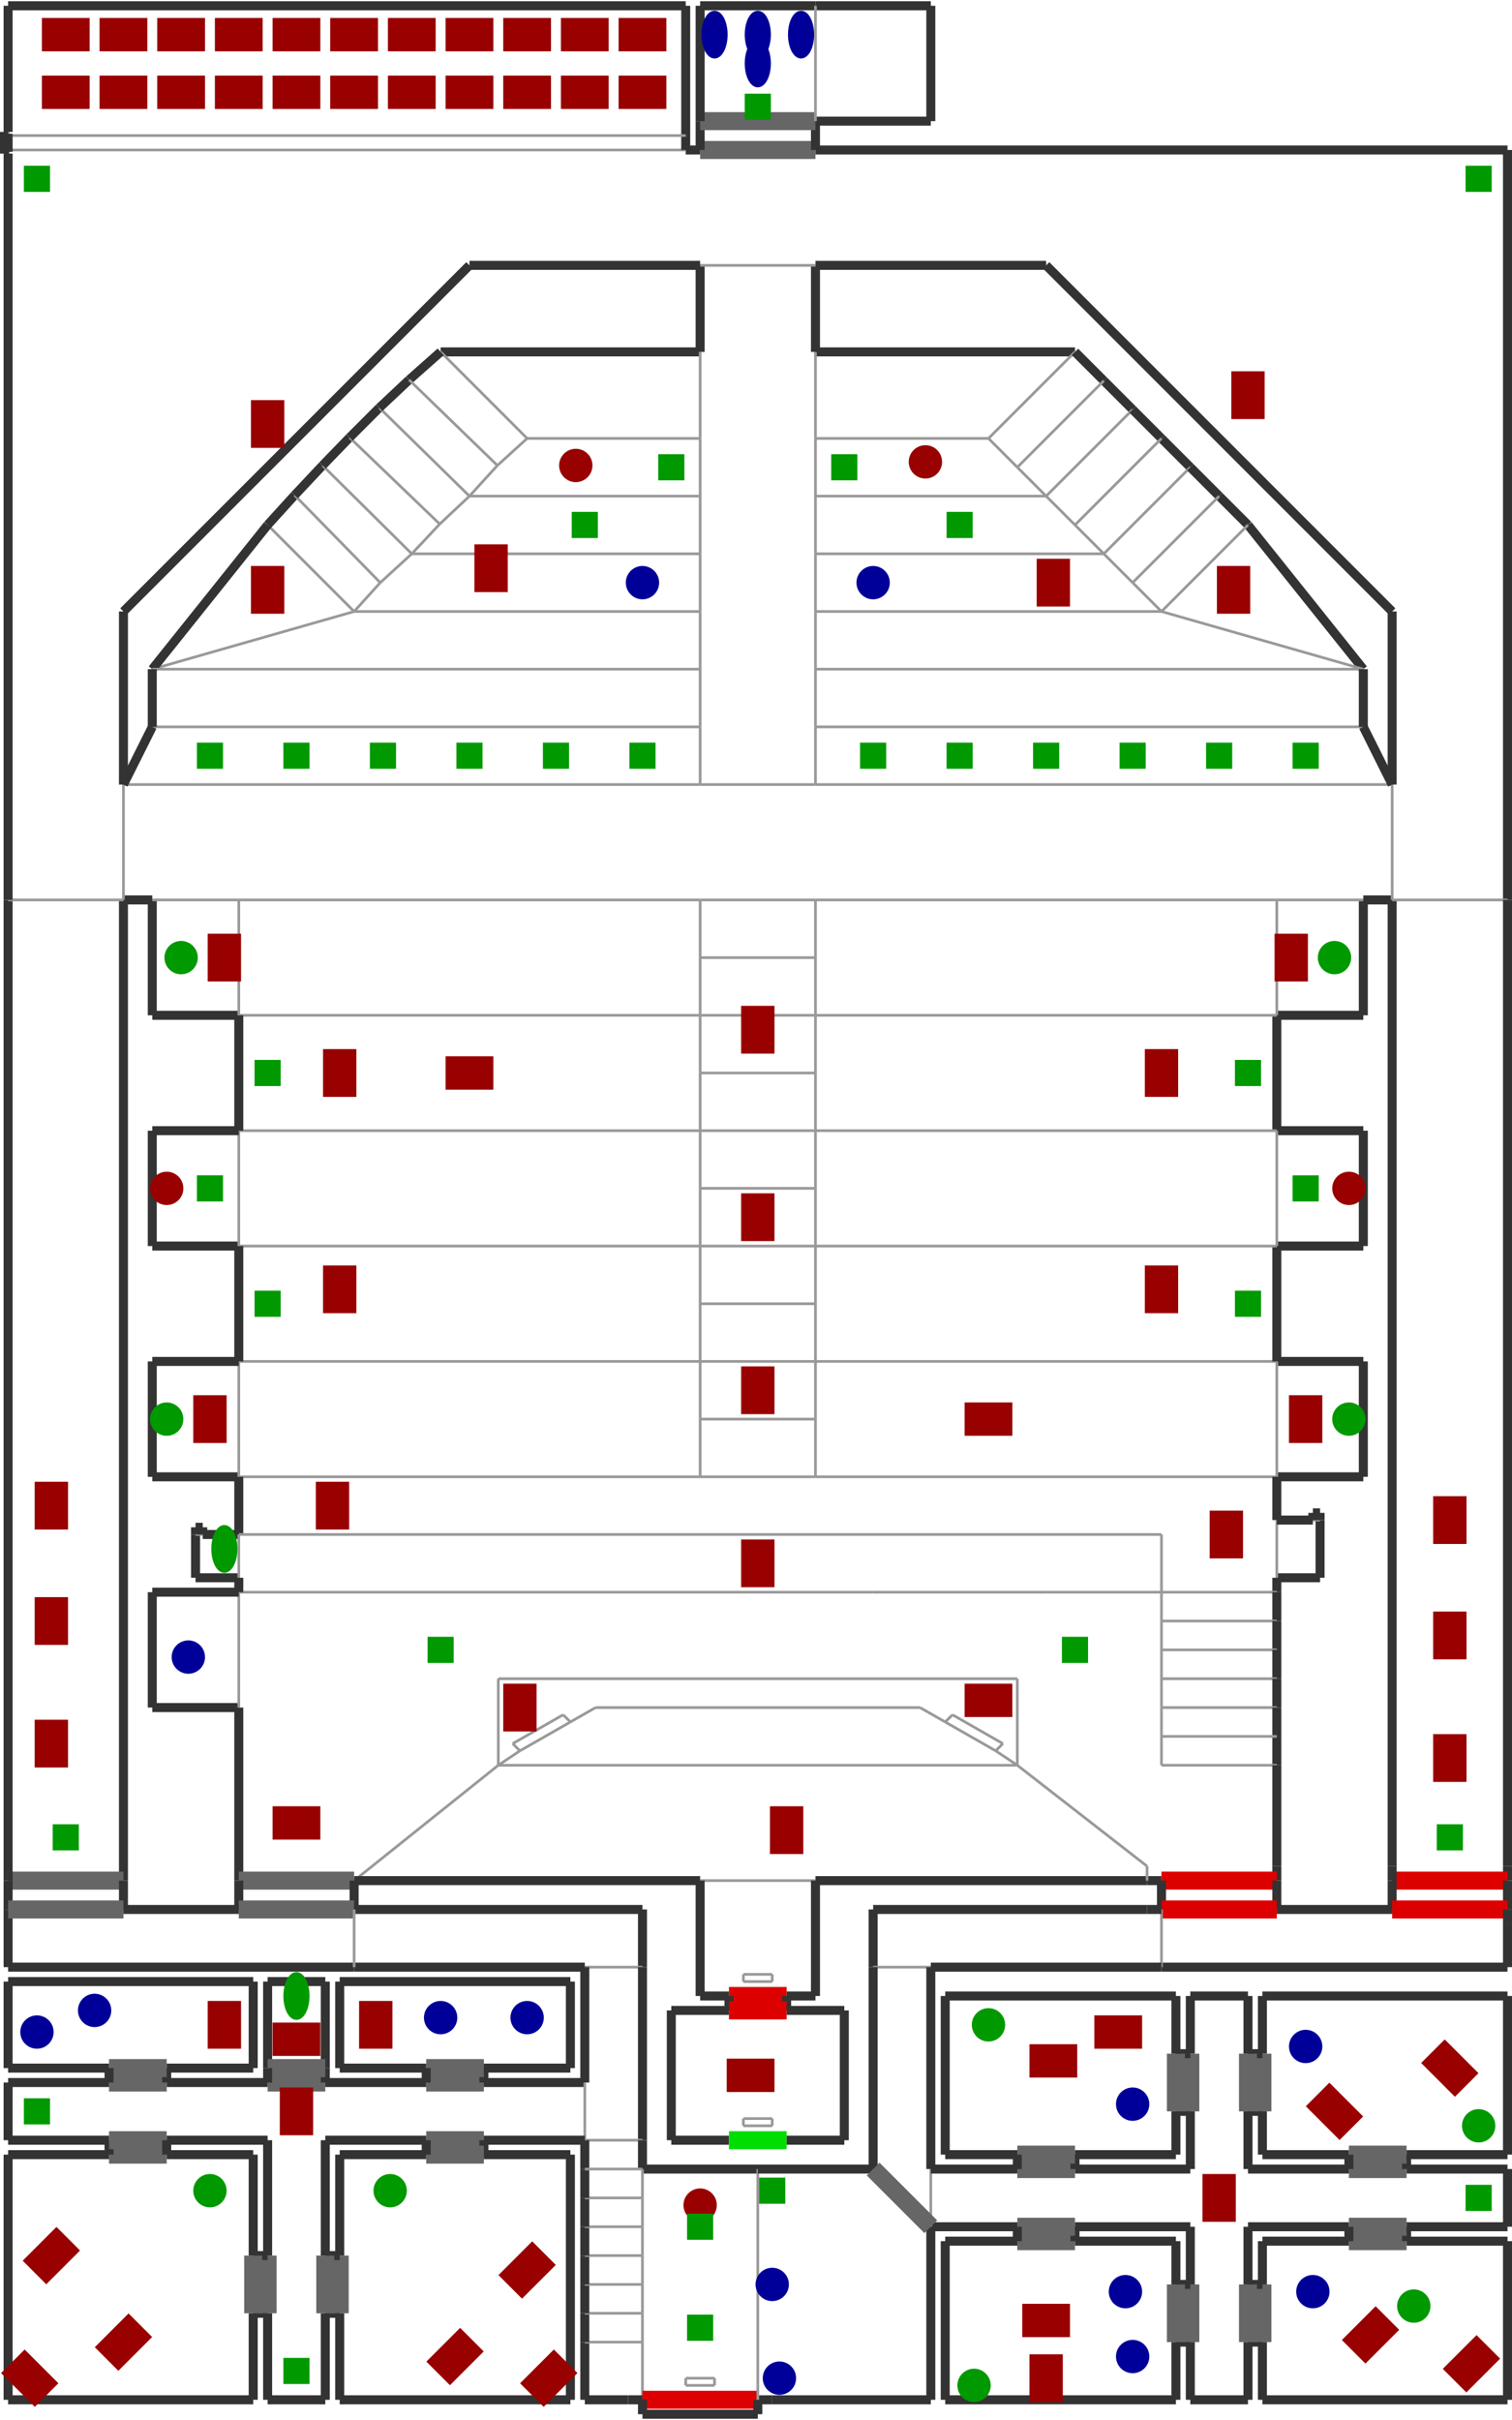 <?xml version="1.0" encoding="utf-8" ?>
<svg baseProfile="tiny" height="1024" version="1.2" viewBox="0 0 1678 2682" width="640" xmlns="http://www.w3.org/2000/svg" xmlns:ev="http://www.w3.org/2001/xml-events" xmlns:xlink="http://www.w3.org/1999/xlink"><defs /><line stroke="#999" stroke-width="3" x1="905.0" x2="905.0" y1="1509.0" y2="1573.0" /><line stroke="#999" stroke-width="3" x1="1417.0" x2="905.0" y1="1509.0" y2="1509.0" /><line stroke="#333" stroke-width="10" x1="1417.0" x2="1417.0" y1="1509.0" y2="1381.0" /><line stroke="#999" stroke-width="3" x1="905.0" x2="905.0" y1="1381.0" y2="1445.0" /><line stroke="#999" stroke-width="3" x1="777.0" x2="777.0" y1="1573.0" y2="1637.0" /><line stroke="#999" stroke-width="3" x1="777.0" x2="265.0" y1="1509.0" y2="1509.0" /><line stroke="#999" stroke-width="3" x1="777.0" x2="777.0" y1="1445.0" y2="1509.0" /><line stroke="#999" stroke-width="3" x1="777.0" x2="265.0" y1="1381.0" y2="1381.0" /><line stroke="#999" stroke-width="3" x1="777.0" x2="777.0" y1="1317.0" y2="1381.0" /><line stroke="#999" stroke-width="3" x1="777.0" x2="265.0" y1="1253.0" y2="1253.0" /><line stroke="#999" stroke-width="3" x1="777.0" x2="777.0" y1="1189.0" y2="1253.0" /><line stroke="#999" stroke-width="3" x1="777.0" x2="265.0" y1="1125.0" y2="1125.0" /><line stroke="#999" stroke-width="3" x1="777.0" x2="777.0" y1="1061.0" y2="1125.0" /><line stroke="#999" stroke-width="3" x1="1417.0" x2="905.0" y1="1381.0" y2="1381.0" /><line stroke="#999" stroke-width="3" x1="905.0" x2="905.0" y1="1253.0" y2="1317.0" /><line stroke="#333" stroke-width="10" x1="1417.0" x2="1417.0" y1="1253.0" y2="1125.0" /><line stroke="#999" stroke-width="3" x1="1417.0" x2="905.0" y1="1253.0" y2="1253.0" /><line stroke="#999" stroke-width="3" x1="905.0" x2="905.0" y1="1125.0" y2="1189.0" /><line stroke="#999" stroke-width="3" x1="1417.0" x2="905.0" y1="1125.0" y2="1125.0" /><line stroke="#999" stroke-width="3" x1="905.0" x2="905.0" y1="997.0" y2="1061.0" /><line stroke="#999" stroke-width="3" x1="1417.0" x2="905.0" y1="1637.0" y2="1637.0" /><line stroke="#333" stroke-width="10" x1="1417.0" x2="1417.0" y1="1765.0" y2="1749.0" /><line stroke="#999" stroke-width="3" x1="777.0" x2="265.0" y1="1637.0" y2="1637.0" /><line stroke="#999" stroke-width="3" x1="905.0" x2="777.0" y1="1637.0" y2="1637.0" /><line stroke="#333" stroke-width="10" x1="1417.0" x2="1417.0" y1="2085.0" y2="2069.0" /><line stroke="#999" stroke-width="3" x1="1289.0" x2="1417.0" y1="1765.0" y2="1765.0" /><line stroke="#333" stroke-width="10" x1="1417.0" x2="1417.0" y1="1957.0" y2="1925.0" /><line stroke="#999" stroke-width="3" x1="1289.0" x2="1417.0" y1="1957.0" y2="1957.0" /><line stroke="#999" stroke-width="3" x1="1289.0" x2="1289.0" y1="1765.0" y2="1797.0" /><line stroke="#999" stroke-width="3" x1="1129.0" x2="1129.0" y1="1861.0" y2="1957.0" /><line stroke="#999" stroke-width="3" x1="553.0" x2="553.0" y1="1957.0" y2="1861.0" /><line stroke="#999" stroke-width="3" x1="1129.0" x2="1105.0" y1="1957.0" y2="1941.0" /><line stroke="#999" stroke-width="3" x1="553.0" x2="393.0" y1="1957.0" y2="2085.0" /><line stroke="#333" stroke-width="10" x1="265.0" x2="265.0" y1="1637.0" y2="1701.0" /><line stroke="#333" stroke-width="10" x1="265.0" x2="265.0" y1="1893.0" y2="2085.0" /><line stroke="#333" stroke-width="10" x1="265.0" x2="265.0" y1="1381.0" y2="1509.0" /><line stroke="#333" stroke-width="10" x1="265.0" x2="265.0" y1="1125.0" y2="1253.0" /><line stroke="#999" stroke-width="3" x1="905.0" x2="777.0" y1="2085.0" y2="2085.0" /><line stroke="#333" stroke-width="10" x1="777.0" x2="777.0" y1="2085.0" y2="2213.0" /><line stroke="#333" stroke-width="10" x1="905.0" x2="1273.0" y1="2085.0" y2="2085.0" /><line stroke="#333" stroke-width="10" x1="393.0" x2="777.0" y1="2085.0" y2="2085.0" /><line stroke="#666" stroke-width="20" x1="265.0" x2="393.0" y1="2085.0" y2="2085.0" /><line stroke="#333" stroke-width="10" x1="393.0" x2="393.0" y1="2117.0" y2="2085.0" /><line stroke="#333" stroke-width="10" x1="265.0" x2="265.0" y1="2085.0" y2="2117.0" /><line stroke="#333" stroke-width="10" x1="169.0" x2="265.0" y1="1893.0" y2="1893.0" /><line stroke="#999" stroke-width="3" x1="265.0" x2="265.0" y1="1765.0" y2="1893.0" /><line stroke="#333" stroke-width="10" x1="265.0" x2="169.0" y1="1765.0" y2="1765.0" /><line stroke="#333" stroke-width="10" x1="169.0" x2="169.0" y1="1765.0" y2="1893.0" /><line stroke="#333" stroke-width="10" x1="169.0" x2="265.0" y1="1637.0" y2="1637.0" /><line stroke="#999" stroke-width="3" x1="265.0" x2="265.0" y1="1509.0" y2="1637.0" /><line stroke="#333" stroke-width="10" x1="265.0" x2="169.0" y1="1509.0" y2="1509.0" /><line stroke="#333" stroke-width="10" x1="169.0" x2="169.0" y1="1509.0" y2="1637.0" /><line stroke="#333" stroke-width="10" x1="169.0" x2="265.0" y1="1381.0" y2="1381.0" /><line stroke="#999" stroke-width="3" x1="265.0" x2="265.0" y1="1253.0" y2="1381.0" /><line stroke="#333" stroke-width="10" x1="265.0" x2="169.0" y1="1253.0" y2="1253.0" /><line stroke="#333" stroke-width="10" x1="169.0" x2="169.0" y1="1253.0" y2="1381.0" /><line stroke="#333" stroke-width="10" x1="169.0" x2="265.0" y1="1125.0" y2="1125.0" /><line stroke="#999" stroke-width="3" x1="265.0" x2="265.0" y1="997.0" y2="1125.0" /><line stroke="#333" stroke-width="10" x1="169.0" x2="169.0" y1="997.0" y2="1125.0" /><line stroke="#333" stroke-width="10" x1="1417.0" x2="1513.0" y1="1125.0" y2="1125.0" /><line stroke="#333" stroke-width="10" x1="1513.0" x2="1513.0" y1="1125.0" y2="997.0" /><line stroke="#999" stroke-width="3" x1="1417.0" x2="1417.0" y1="1125.0" y2="997.0" /><line stroke="#333" stroke-width="10" x1="1513.0" x2="1417.0" y1="1253.0" y2="1253.0" /><line stroke="#333" stroke-width="10" x1="1513.0" x2="1513.0" y1="1381.0" y2="1253.0" /><line stroke="#333" stroke-width="10" x1="1417.0" x2="1513.0" y1="1381.0" y2="1381.0" /><line stroke="#999" stroke-width="3" x1="1417.0" x2="1417.0" y1="1381.0" y2="1253.0" /><line stroke="#333" stroke-width="10" x1="1513.0" x2="1417.0" y1="1509.0" y2="1509.0" /><line stroke="#333" stroke-width="10" x1="1513.0" x2="1513.0" y1="1637.0" y2="1509.0" /><line stroke="#333" stroke-width="10" x1="1417.0" x2="1513.0" y1="1637.0" y2="1637.0" /><line stroke="#999" stroke-width="3" x1="1417.0" x2="1417.0" y1="1637.0" y2="1509.0" /><line stroke="#333" stroke-width="10" x1="137.0" x2="169.0" y1="997.0" y2="997.0" /><line stroke="#999" stroke-width="3" x1="905.0" x2="777.0" y1="997.0" y2="997.0" /><line stroke="#999" stroke-width="3" x1="169.0" x2="265.0" y1="997.0" y2="997.0" /><line stroke="#999" stroke-width="3" x1="1417.0" x2="1513.0" y1="997.0" y2="997.0" /><line stroke="#333" stroke-width="10" x1="1513.0" x2="1545.0" y1="997.0" y2="997.0" /><line stroke="#333" stroke-width="10" x1="1673.0" x2="1673.0" y1="2085.0" y2="2069.0" /><line stroke="#333" stroke-width="10" x1="1545.0" x2="1545.0" y1="997.0" y2="2069.0" /><line stroke="#999" stroke-width="3" x1="1545.0" x2="1545.0" y1="869.0" y2="997.0" /><line stroke="#333" stroke-width="10" x1="137.0" x2="137.0" y1="2085.0" y2="997.0" /><line stroke="#999" stroke-width="3" x1="137.0" x2="137.0" y1="997.0" y2="869.0" /><line stroke="#333" stroke-width="10" x1="777.0" x2="777.0" y1="293.0" y2="389.0" /><line stroke="#333" stroke-width="10" x1="1193.0" x2="905.0" y1="389.0" y2="389.0" /><line stroke="#999" stroke-width="3" x1="1097.0" x2="1193.0" y1="485.0" y2="389.0" /><line stroke="#999" stroke-width="3" x1="905.0" x2="905.0" y1="389.0" y2="485.0" /><line stroke="#333" stroke-width="10" x1="905.0" x2="905.0" y1="389.0" y2="293.0" /><line stroke="#333" stroke-width="10" x1="777.0" x2="489.0" y1="389.0" y2="389.0" /><line stroke="#999" stroke-width="3" x1="489.0" x2="585.0" y1="389.0" y2="485.0" /><line stroke="#999" stroke-width="3" x1="777.0" x2="777.0" y1="485.0" y2="389.0" /><line stroke="#999" stroke-width="3" x1="777.0" x2="905.0" y1="869.0" y2="869.0" /><line stroke="#333" stroke-width="10" x1="489.0" x2="454.0" y1="389.0" y2="420.0" /><line stroke="#333" stroke-width="10" x1="1385.0" x2="1353.0" y1="581.0" y2="549.0" /><line stroke="#999" stroke-width="3" x1="777.0" x2="777.0" y1="677.0" y2="613.0" /><line stroke="#999" stroke-width="3" x1="1289.0" x2="1257.0" y1="677.0" y2="645.0" /><line stroke="#999" stroke-width="3" x1="777.0" x2="457.0" y1="613.0" y2="613.0" /><line stroke="#999" stroke-width="3" x1="777.0" x2="777.0" y1="613.0" y2="549.0" /><line stroke="#999" stroke-width="3" x1="457.0" x2="422.0" y1="613.0" y2="645.0" /><line stroke="#999" stroke-width="3" x1="777.0" x2="521.0" y1="549.0" y2="549.0" /><line stroke="#999" stroke-width="3" x1="777.0" x2="777.0" y1="549.0" y2="485.0" /><line stroke="#999" stroke-width="3" x1="777.0" x2="585.0" y1="485.0" y2="485.0" /><line stroke="#999" stroke-width="3" x1="585.0" x2="552.0" y1="485.0" y2="515.0" /><line stroke="#999" stroke-width="3" x1="521.0" x2="488.0" y1="549.0" y2="580.0" /><line stroke="#999" stroke-width="3" x1="1225.0" x2="905.0" y1="613.0" y2="613.0" /><line stroke="#999" stroke-width="3" x1="1225.0" x2="1193.0" y1="613.0" y2="581.0" /><line stroke="#999" stroke-width="3" x1="905.0" x2="905.0" y1="613.0" y2="677.0" /><line stroke="#999" stroke-width="3" x1="1161.0" x2="905.0" y1="549.0" y2="549.0" /><line stroke="#999" stroke-width="3" x1="1161.0" x2="1129.0" y1="549.0" y2="517.0" /><line stroke="#999" stroke-width="3" x1="1097.0" x2="905.0" y1="485.0" y2="485.0" /><line stroke="#999" stroke-width="3" x1="905.0" x2="905.0" y1="485.0" y2="549.0" /><line stroke="#999" stroke-width="3" x1="905.0" x2="905.0" y1="549.0" y2="613.0" /><line stroke="#999" stroke-width="3" x1="777.0" x2="137.0" y1="869.0" y2="869.0" /><line stroke="#999" stroke-width="3" x1="777.0" x2="777.0" y1="869.0" y2="805.0" /><line stroke="#999" stroke-width="3" x1="777.0" x2="393.0" y1="677.0" y2="677.0" /><line stroke="#999" stroke-width="3" x1="1545.0" x2="905.0" y1="869.0" y2="869.0" /><line stroke="#999" stroke-width="3" x1="905.0" x2="905.0" y1="677.0" y2="741.0" /><line stroke="#999" stroke-width="3" x1="1289.0" x2="905.0" y1="677.0" y2="677.0" /><line stroke="#999" stroke-width="3" x1="169.0" x2="393.0" y1="741.0" y2="677.0" /><line stroke="#999" stroke-width="3" x1="297.0" x2="393.0" y1="581.0" y2="677.0" /><line stroke="#333" stroke-width="10" x1="297.0" x2="169.0" y1="581.0" y2="741.0" /><line stroke="#333" stroke-width="10" x1="1513.0" x2="1385.0" y1="741.0" y2="581.0" /><line stroke="#999" stroke-width="3" x1="1289.0" x2="1513.0" y1="677.0" y2="741.0" /><line stroke="#999" stroke-width="3" x1="1289.0" x2="1385.0" y1="677.0" y2="581.0" /><line stroke="#999" stroke-width="3" x1="777.0" x2="777.0" y1="741.0" y2="677.0" /><line stroke="#999" stroke-width="3" x1="777.0" x2="169.0" y1="741.0" y2="741.0" /><line stroke="#999" stroke-width="3" x1="905.0" x2="905.0" y1="741.0" y2="805.0" /><line stroke="#999" stroke-width="3" x1="1513.0" x2="905.0" y1="741.0" y2="741.0" /><line stroke="#999" stroke-width="3" x1="777.0" x2="777.0" y1="805.0" y2="741.0" /><line stroke="#999" stroke-width="3" x1="777.0" x2="169.0" y1="805.0" y2="805.0" /><line stroke="#999" stroke-width="3" x1="905.0" x2="905.0" y1="805.0" y2="869.0" /><line stroke="#999" stroke-width="3" x1="1513.0" x2="905.0" y1="805.0" y2="805.0" /><line stroke="#333" stroke-width="10" x1="1673.0" x2="905.0" y1="165.0" y2="165.0" /><line stroke="#333" stroke-width="10" x1="905.0" x2="1161.0" y1="293.0" y2="293.0" /><line stroke="#999" stroke-width="3" x1="777.0" x2="905.0" y1="293.0" y2="293.0" /><line stroke="#333" stroke-width="10" x1="1161.0" x2="1545.0" y1="293.0" y2="677.0" /><line stroke="#333" stroke-width="10" x1="521.0" x2="777.0" y1="293.0" y2="293.0" /><line stroke="#666" stroke-width="20" x1="905.0" x2="777.0" y1="165.0" y2="165.0" /><line stroke="#333" stroke-width="10" x1="905.0" x2="905.0" y1="165.0" y2="133.0" /><line stroke="#333" stroke-width="10" x1="777.0" x2="777.0" y1="133.0" y2="165.0" /><line stroke="#333" stroke-width="10" x1="777.0" x2="761.0" y1="165.0" y2="165.0" /><line stroke="#666" stroke-width="20" x1="777.0" x2="905.0" y1="133.0" y2="133.0" /><line stroke="#333" stroke-width="10" x1="905.0" x2="777.0" y1="5.0" y2="5.0" /><line stroke="#333" stroke-width="10" x1="777.0" x2="777.0" y1="5.0" y2="133.0" /><line stroke="#333" stroke-width="10" x1="137.0" x2="137.0" y1="869.0" y2="677.0" /><line stroke="#333" stroke-width="10" x1="137.0" x2="521.0" y1="677.0" y2="293.0" /><line stroke="#333" stroke-width="10" x1="169.0" x2="137.0" y1="805.0" y2="869.0" /><line stroke="#333" stroke-width="10" x1="169.0" x2="169.0" y1="741.0" y2="805.0" /><line stroke="#333" stroke-width="10" x1="1545.0" x2="1545.0" y1="677.0" y2="869.0" /><line stroke="#333" stroke-width="10" x1="1545.0" x2="1513.0" y1="869.0" y2="805.0" /><line stroke="#333" stroke-width="10" x1="1513.0" x2="1513.0" y1="805.0" y2="741.0" /><line stroke="#333" stroke-width="10" x1="1257.0" x2="1225.0" y1="453.0" y2="421.0" /><line stroke="#999" stroke-width="3" x1="1161.0" x2="1257.0" y1="549.0" y2="453.0" /><line stroke="#333" stroke-width="10" x1="1321.0" x2="1289.0" y1="517.0" y2="485.0" /><line stroke="#999" stroke-width="3" x1="1225.0" x2="1321.0" y1="613.0" y2="517.0" /><line stroke="#999" stroke-width="3" x1="1257.0" x2="1225.0" y1="645.0" y2="613.0" /><line stroke="#333" stroke-width="10" x1="1353.0" x2="1321.0" y1="549.0" y2="517.0" /><line stroke="#999" stroke-width="3" x1="1257.0" x2="1353.0" y1="645.0" y2="549.0" /><line stroke="#999" stroke-width="3" x1="1193.0" x2="1161.0" y1="581.0" y2="549.0" /><line stroke="#333" stroke-width="10" x1="1289.0" x2="1257.0" y1="485.0" y2="453.0" /><line stroke="#999" stroke-width="3" x1="1193.0" x2="1289.0" y1="581.0" y2="485.0" /><line stroke="#999" stroke-width="3" x1="1129.0" x2="1097.0" y1="517.0" y2="485.0" /><line stroke="#333" stroke-width="10" x1="1225.0" x2="1193.0" y1="421.0" y2="389.0" /><line stroke="#999" stroke-width="3" x1="1129.0" x2="1225.0" y1="517.0" y2="421.0" /><line stroke="#333" stroke-width="10" x1="327.0" x2="297.0" y1="548.0" y2="581.0" /><line stroke="#999" stroke-width="3" x1="422.0" x2="393.0" y1="645.0" y2="677.0" /><line stroke="#999" stroke-width="3" x1="327.0" x2="422.0" y1="548.0" y2="645.0" /><line stroke="#333" stroke-width="10" x1="358.0" x2="327.0" y1="515.0" y2="548.0" /><line stroke="#999" stroke-width="3" x1="358.0" x2="457.0" y1="515.0" y2="613.0" /><line stroke="#333" stroke-width="10" x1="388.0" x2="358.0" y1="484.0" y2="515.0" /><line stroke="#999" stroke-width="3" x1="488.0" x2="457.0" y1="580.0" y2="613.0" /><line stroke="#999" stroke-width="3" x1="388.0" x2="488.0" y1="484.0" y2="580.0" /><line stroke="#333" stroke-width="10" x1="421.0" x2="388.0" y1="451.0" y2="484.0" /><line stroke="#999" stroke-width="3" x1="421.0" x2="521.0" y1="451.0" y2="549.0" /><line stroke="#333" stroke-width="10" x1="454.0" x2="421.0" y1="420.0" y2="451.0" /><line stroke="#999" stroke-width="3" x1="552.0" x2="521.0" y1="515.0" y2="549.0" /><line stroke="#999" stroke-width="3" x1="454.0" x2="552.0" y1="420.0" y2="515.0" /><line stroke="#999" stroke-width="3" x1="905.0" x2="905.0" y1="1637.0" y2="1573.0" /><line stroke="#999" stroke-width="3" x1="777.0" x2="777.0" y1="1573.0" y2="1509.0" /><line stroke="#999" stroke-width="3" x1="905.0" x2="777.0" y1="1573.0" y2="1573.0" /><line stroke="#999" stroke-width="3" x1="905.0" x2="777.0" y1="1509.0" y2="1509.0" /><line stroke="#999" stroke-width="3" x1="905.0" x2="905.0" y1="1509.0" y2="1445.0" /><line stroke="#999" stroke-width="3" x1="777.0" x2="777.0" y1="1445.0" y2="1381.0" /><line stroke="#999" stroke-width="3" x1="905.0" x2="777.0" y1="1445.0" y2="1445.0" /><line stroke="#999" stroke-width="3" x1="905.0" x2="777.0" y1="1381.0" y2="1381.0" /><line stroke="#999" stroke-width="3" x1="905.0" x2="905.0" y1="1381.0" y2="1317.0" /><line stroke="#999" stroke-width="3" x1="777.0" x2="777.0" y1="1317.0" y2="1253.0" /><line stroke="#999" stroke-width="3" x1="905.0" x2="777.0" y1="1317.0" y2="1317.0" /><line stroke="#999" stroke-width="3" x1="905.0" x2="777.0" y1="1253.0" y2="1253.0" /><line stroke="#999" stroke-width="3" x1="905.0" x2="905.0" y1="1253.0" y2="1189.0" /><line stroke="#999" stroke-width="3" x1="777.0" x2="777.0" y1="1189.0" y2="1125.0" /><line stroke="#999" stroke-width="3" x1="905.0" x2="777.0" y1="1189.0" y2="1189.0" /><line stroke="#999" stroke-width="3" x1="905.0" x2="777.0" y1="1125.0" y2="1125.0" /><line stroke="#999" stroke-width="3" x1="905.0" x2="905.0" y1="1125.0" y2="1061.0" /><line stroke="#999" stroke-width="3" x1="777.0" x2="777.0" y1="1061.0" y2="997.0" /><line stroke="#999" stroke-width="3" x1="905.0" x2="777.0" y1="1061.0" y2="1061.0" /><line stroke="#999" stroke-width="3" x1="1289.0" x2="1289.0" y1="1797.0" y2="1829.0" /><line stroke="#333" stroke-width="10" x1="1417.0" x2="1417.0" y1="1797.0" y2="1765.0" /><line stroke="#999" stroke-width="3" x1="1289.0" x2="1417.0" y1="1797.0" y2="1797.0" /><line stroke="#999" stroke-width="3" x1="1289.0" x2="1289.0" y1="1829.0" y2="1861.0" /><line stroke="#333" stroke-width="10" x1="1417.0" x2="1417.0" y1="1829.0" y2="1797.0" /><line stroke="#999" stroke-width="3" x1="1289.0" x2="1417.0" y1="1829.0" y2="1829.0" /><line stroke="#999" stroke-width="3" x1="1289.0" x2="1289.0" y1="1861.0" y2="1893.0" /><line stroke="#333" stroke-width="10" x1="1417.0" x2="1417.0" y1="1861.0" y2="1829.0" /><line stroke="#999" stroke-width="3" x1="1289.0" x2="1417.0" y1="1861.0" y2="1861.0" /><line stroke="#999" stroke-width="3" x1="1289.0" x2="1289.0" y1="1893.0" y2="1925.0" /><line stroke="#333" stroke-width="10" x1="1417.0" x2="1417.0" y1="1893.0" y2="1861.0" /><line stroke="#999" stroke-width="3" x1="1289.0" x2="1417.0" y1="1893.0" y2="1893.0" /><line stroke="#999" stroke-width="3" x1="1289.0" x2="1289.0" y1="1925.0" y2="1957.0" /><line stroke="#333" stroke-width="10" x1="1417.0" x2="1417.0" y1="1925.0" y2="1893.0" /><line stroke="#999" stroke-width="3" x1="1289.0" x2="1417.0" y1="1925.0" y2="1925.0" /><line stroke="#999" stroke-width="3" x1="553.0" x2="1129.0" y1="1861.0" y2="1861.0" /><line stroke="#999" stroke-width="3" x1="1021.0" x2="661.0" y1="1893.0" y2="1893.0" /><line stroke="#999" stroke-width="3" x1="661.0" x2="633.0" y1="1893.0" y2="1909.0" /><line stroke="#666" stroke-width="20" x1="9.0" x2="137.0" y1="2085.0" y2="2085.0" /><line stroke="#333" stroke-width="10" x1="137.0" x2="137.0" y1="2117.0" y2="2085.0" /><line stroke="#333" stroke-width="10" x1="9.0" x2="9.0" y1="2085.0" y2="2117.0" /><line stroke="#d00" stroke-width="20" x1="1545.0" x2="1673.0" y1="2085.0" y2="2085.0" /><line stroke="#333" stroke-width="10" x1="1673.0" x2="1673.0" y1="2117.0" y2="2085.0" /><line stroke="#333" stroke-width="10" x1="1545.0" x2="1545.0" y1="2085.0" y2="2117.0" /><line stroke="#d00" stroke-width="20" x1="1289.0" x2="1417.0" y1="2085.0" y2="2085.0" /><line stroke="#333" stroke-width="10" x1="1417.0" x2="1417.0" y1="2117.0" y2="2085.0" /><line stroke="#333" stroke-width="10" x1="1289.0" x2="1289.0" y1="2085.0" y2="2117.0" /><line stroke="#d00" stroke-width="20" x1="1673.0" x2="1545.0" y1="2117.0" y2="2117.0" /><line stroke="#333" stroke-width="10" x1="1673.0" x2="1673.0" y1="2181.0" y2="2133.0" /><line stroke="#333" stroke-width="10" x1="1289.0" x2="1673.0" y1="2181.0" y2="2181.0" /><line stroke="#333" stroke-width="10" x1="1545.0" x2="1529.0" y1="2117.0" y2="2117.0" /><line stroke="#d00" stroke-width="20" x1="1417.0" x2="1289.0" y1="2117.0" y2="2117.0" /><line stroke="#666" stroke-width="20" x1="393.0" x2="265.0" y1="2117.0" y2="2117.0" /><line stroke="#333" stroke-width="10" x1="9.0" x2="393.0" y1="2181.0" y2="2181.0" /><line stroke="#333" stroke-width="10" x1="9.0" x2="9.0" y1="2117.0" y2="2181.0" /><line stroke="#333" stroke-width="10" x1="265.0" x2="137.0" y1="2117.0" y2="2117.0" /><line stroke="#666" stroke-width="20" x1="137.0" x2="9.0" y1="2117.0" y2="2117.0" /><line stroke="#333" stroke-width="10" x1="713.0" x2="393.0" y1="2117.0" y2="2117.0" /><line stroke="#333" stroke-width="10" x1="713.0" x2="713.0" y1="2181.0" y2="2117.0" /><line stroke="#333" stroke-width="10" x1="393.0" x2="649.0" y1="2181.0" y2="2181.0" /><line stroke="#999" stroke-width="3" x1="393.0" x2="393.0" y1="2117.0" y2="2181.0" /><line stroke="#999" stroke-width="3" x1="1289.0" x2="1289.0" y1="2181.0" y2="2117.0" /><line stroke="#333" stroke-width="10" x1="1289.0" x2="1273.0" y1="2117.0" y2="2117.0" /><line stroke="#333" stroke-width="10" x1="969.0" x2="969.0" y1="2117.0" y2="2181.0" /><line stroke="#333" stroke-width="10" x1="1673.0" x2="1673.0" y1="997.0" y2="165.0" /><line stroke="#999" stroke-width="3" x1="1545.0" x2="1673.0" y1="997.0" y2="997.0" /><line stroke="#333" stroke-width="10" x1="9.0" x2="9.0" y1="997.0" y2="2085.0" /><line stroke="#999" stroke-width="3" x1="9.0" x2="137.0" y1="997.0" y2="997.0" /><line stroke="#999" stroke-width="3" x1="265.0" x2="457.0" y1="1765.0" y2="1765.0" /><line stroke="#999" stroke-width="3" x1="1289.0" x2="1289.0" y1="1701.0" y2="1765.0" /><line stroke="#999" stroke-width="3" x1="265.0" x2="1289.0" y1="1701.0" y2="1701.0" /><line stroke="#999" stroke-width="3" x1="1225.0" x2="1289.0" y1="1765.0" y2="1765.0" /><line stroke="#999" stroke-width="3" x1="1161.0" x2="1225.0" y1="1765.0" y2="1765.0" /><line stroke="#999" stroke-width="3" x1="457.0" x2="521.0" y1="1765.0" y2="1765.0" /><line stroke="#999" stroke-width="3" x1="521.0" x2="649.0" y1="1765.0" y2="1765.0" /><line stroke="#999" stroke-width="3" x1="649.0" x2="713.0" y1="1765.0" y2="1765.0" /><line stroke="#999" stroke-width="3" x1="713.0" x2="969.0" y1="1765.0" y2="1765.0" /><line stroke="#999" stroke-width="3" x1="969.0" x2="1033.0" y1="1765.0" y2="1765.0" /><line stroke="#999" stroke-width="3" x1="1033.0" x2="1161.0" y1="1765.0" y2="1765.0" /><line stroke="#999" stroke-width="3" x1="265.0" x2="777.0" y1="997.0" y2="997.0" /><line stroke="#999" stroke-width="3" x1="905.0" x2="1417.0" y1="997.0" y2="997.0" /><line stroke="#d00" stroke-width="20" x1="809.0" x2="873.0" y1="2213.0" y2="2213.0" /><line stroke="#333" stroke-width="10" x1="873.0" x2="873.0" y1="2229.0" y2="2213.0" /><line stroke="#333" stroke-width="10" x1="809.0" x2="809.0" y1="2213.0" y2="2229.0" /><line stroke="#d00" stroke-width="20" x1="873.0" x2="809.0" y1="2229.0" y2="2229.0" /><line stroke="#333" stroke-width="10" x1="937.0" x2="937.0" y1="2373.0" y2="2229.0" /><line stroke="#333" stroke-width="10" x1="745.0" x2="809.0" y1="2373.0" y2="2373.0" /><line stroke="#333" stroke-width="10" x1="809.0" x2="745.0" y1="2229.0" y2="2229.0" /><line stroke="#999" stroke-width="3" x1="857.0" x2="825.0" y1="2197.0" y2="2197.0" /><line stroke="#999" stroke-width="3" x1="857.0" x2="857.0" y1="2189.0" y2="2197.0" /><line stroke="#999" stroke-width="3" x1="825.0" x2="857.0" y1="2189.0" y2="2189.0" /><line stroke="#999" stroke-width="3" x1="825.0" x2="825.0" y1="2197.0" y2="2189.0" /><line stroke="#999" stroke-width="3" x1="577.0" x2="553.0" y1="1941.0" y2="1957.0" /><line stroke="#999" stroke-width="3" x1="633.0" x2="577.0" y1="1909.0" y2="1941.0" /><line stroke="#999" stroke-width="3" x1="1049.0" x2="1021.0" y1="1909.0" y2="1893.0" /><line stroke="#999" stroke-width="3" x1="1105.0" x2="1049.0" y1="1941.0" y2="1909.0" /><line stroke="#999" stroke-width="3" x1="713.0" x2="649.0" y1="2181.0" y2="2181.0" /><line stroke="#333" stroke-width="10" x1="649.0" x2="649.0" y1="2181.0" y2="2309.0" /><line stroke="#333" stroke-width="10" x1="713.0" x2="713.0" y1="2373.0" y2="2181.0" /><line stroke="#999" stroke-width="3" x1="713.0" x2="649.0" y1="2373.0" y2="2373.0" /><line stroke="#333" stroke-width="10" x1="713.0" x2="713.0" y1="2405.0" y2="2373.0" /><line stroke="#333" stroke-width="10" x1="649.0" x2="697.0" y1="2661.0" y2="2661.0" /><line stroke="#333" stroke-width="10" x1="649.0" x2="649.0" y1="2373.0" y2="2405.0" /><line stroke="#333" stroke-width="10" x1="649.0" x2="649.0" y1="2597.0" y2="2661.0" /><line stroke="#999" stroke-width="3" x1="713.0" x2="649.0" y1="2597.0" y2="2597.0" /><line stroke="#333" stroke-width="10" x1="649.0" x2="649.0" y1="2565.0" y2="2597.0" /><line stroke="#999" stroke-width="3" x1="713.0" x2="649.0" y1="2565.0" y2="2565.0" /><line stroke="#333" stroke-width="10" x1="649.0" x2="649.0" y1="2533.0" y2="2565.0" /><line stroke="#999" stroke-width="3" x1="713.0" x2="649.0" y1="2533.0" y2="2533.0" /><line stroke="#333" stroke-width="10" x1="649.0" x2="649.0" y1="2501.0" y2="2533.0" /><line stroke="#999" stroke-width="3" x1="713.0" x2="649.0" y1="2501.0" y2="2501.0" /><line stroke="#333" stroke-width="10" x1="649.0" x2="649.0" y1="2469.0" y2="2501.0" /><line stroke="#999" stroke-width="3" x1="713.0" x2="649.0" y1="2469.0" y2="2469.0" /><line stroke="#333" stroke-width="10" x1="649.0" x2="649.0" y1="2437.0" y2="2469.0" /><line stroke="#999" stroke-width="3" x1="713.0" x2="649.0" y1="2437.0" y2="2437.0" /><line stroke="#333" stroke-width="10" x1="649.0" x2="649.0" y1="2405.0" y2="2437.0" /><line stroke="#999" stroke-width="3" x1="713.0" x2="649.0" y1="2405.0" y2="2405.0" /><line stroke="#333" stroke-width="10" x1="841.0" x2="713.0" y1="2405.0" y2="2405.0" /><line stroke="#999" stroke-width="3" x1="713.0" x2="713.0" y1="2405.0" y2="2437.0" /><line stroke="#999" stroke-width="3" x1="713.0" x2="713.0" y1="2597.0" y2="2661.0" /><line stroke="#999" stroke-width="3" x1="713.0" x2="713.0" y1="2565.0" y2="2597.0" /><line stroke="#999" stroke-width="3" x1="713.0" x2="713.0" y1="2533.0" y2="2565.0" /><line stroke="#999" stroke-width="3" x1="713.0" x2="713.0" y1="2501.0" y2="2533.0" /><line stroke="#999" stroke-width="3" x1="713.0" x2="713.0" y1="2469.0" y2="2501.0" /><line stroke="#999" stroke-width="3" x1="713.0" x2="713.0" y1="2437.0" y2="2469.0" /><line stroke="#333" stroke-width="10" x1="841.0" x2="857.0" y1="2661.0" y2="2661.0" /><line stroke="#333" stroke-width="10" x1="1033.0" x2="1033.0" y1="2661.0" y2="2469.0" /><line stroke="#999" stroke-width="3" x1="1033.0" x2="969.0" y1="2181.0" y2="2181.0" /><line stroke="#333" stroke-width="10" x1="969.0" x2="969.0" y1="2181.0" y2="2405.0" /><line stroke="#333" stroke-width="10" x1="1033.0" x2="1289.0" y1="2181.0" y2="2181.0" /><line stroke="#999" stroke-width="3" x1="841.0" x2="841.0" y1="2645.0" y2="2405.0" /><line stroke="#333" stroke-width="10" x1="9.0" x2="121.0" y1="2373.0" y2="2373.0" /><line stroke="#333" stroke-width="10" x1="9.0" x2="9.0" y1="2309.0" y2="2373.0" /><line stroke="#333" stroke-width="10" x1="649.0" x2="537.0" y1="2309.0" y2="2309.0" /><line stroke="#999" stroke-width="3" x1="649.0" x2="649.0" y1="2373.0" y2="2309.0" /><line stroke="#333" stroke-width="10" x1="361.0" x2="361.0" y1="2661.0" y2="2565.0" /><line stroke="#333" stroke-width="10" x1="297.0" x2="361.0" y1="2661.0" y2="2661.0" /><line stroke="#333" stroke-width="10" x1="297.0" x2="297.0" y1="2373.0" y2="2501.0" /><line stroke="#333" stroke-width="10" x1="361.0" x2="473.0" y1="2373.0" y2="2373.0" /><line stroke="#333" stroke-width="10" x1="377.0" x2="473.0" y1="2293.0" y2="2293.0" /><line stroke="#333" stroke-width="10" x1="377.0" x2="377.0" y1="2197.0" y2="2293.0" /><line stroke="#333" stroke-width="10" x1="633.0" x2="377.0" y1="2197.0" y2="2197.0" /><line stroke="#333" stroke-width="10" x1="633.0" x2="633.0" y1="2293.0" y2="2197.0" /><line stroke="#333" stroke-width="10" x1="361.0" x2="361.0" y1="2293.0" y2="2197.0" /><line stroke="#333" stroke-width="10" x1="361.0" x2="297.0" y1="2197.0" y2="2197.0" /><line stroke="#333" stroke-width="10" x1="297.0" x2="297.0" y1="2197.0" y2="2293.0" /><line stroke="#333" stroke-width="10" x1="9.0" x2="121.0" y1="2293.0" y2="2293.0" /><line stroke="#333" stroke-width="10" x1="9.0" x2="9.0" y1="2197.0" y2="2293.0" /><line stroke="#333" stroke-width="10" x1="281.0" x2="9.0" y1="2197.0" y2="2197.0" /><line stroke="#333" stroke-width="10" x1="281.0" x2="281.0" y1="2293.0" y2="2197.0" /><line stroke="#333" stroke-width="10" x1="281.0" x2="185.0" y1="2389.0" y2="2389.0" /><line stroke="#333" stroke-width="10" x1="9.0" x2="9.0" y1="2389.0" y2="2661.0" /><line stroke="#333" stroke-width="10" x1="9.0" x2="281.0" y1="2661.0" y2="2661.0" /><line stroke="#333" stroke-width="10" x1="281.0" x2="281.0" y1="2661.0" y2="2565.0" /><line stroke="#333" stroke-width="10" x1="377.0" x2="633.0" y1="2661.0" y2="2661.0" /><line stroke="#333" stroke-width="10" x1="633.0" x2="633.0" y1="2661.0" y2="2389.0" /><line stroke="#333" stroke-width="10" x1="633.0" x2="537.0" y1="2389.0" y2="2389.0" /><line stroke="#333" stroke-width="10" x1="377.0" x2="377.0" y1="2389.0" y2="2501.0" /><line stroke="#333" stroke-width="10" x1="1673.0" x2="1561.0" y1="2405.0" y2="2405.0" /><line stroke="#333" stroke-width="10" x1="1673.0" x2="1673.0" y1="2469.0" y2="2405.0" /><line stroke="#333" stroke-width="10" x1="1033.0" x2="1129.0" y1="2469.0" y2="2469.0" /><line stroke="#999" stroke-width="3" x1="1033.0" x2="1033.0" y1="2405.0" y2="2469.0" /><line stroke="#333" stroke-width="10" x1="1033.0" x2="1033.0" y1="2405.0" y2="2181.0" /><line stroke="#333" stroke-width="10" x1="1385.0" x2="1385.0" y1="2405.0" y2="2341.0" /><line stroke="#333" stroke-width="10" x1="1385.0" x2="1321.0" y1="2213.0" y2="2213.0" /><line stroke="#333" stroke-width="10" x1="1321.0" x2="1321.0" y1="2213.0" y2="2277.0" /><line stroke="#333" stroke-width="10" x1="1321.0" x2="1193.0" y1="2405.0" y2="2405.0" /><line stroke="#333" stroke-width="10" x1="1385.0" x2="1385.0" y1="2661.0" y2="2597.0" /><line stroke="#333" stroke-width="10" x1="1321.0" x2="1385.0" y1="2661.0" y2="2661.0" /><line stroke="#333" stroke-width="10" x1="1321.0" x2="1321.0" y1="2469.0" y2="2533.0" /><line stroke="#333" stroke-width="10" x1="1385.0" x2="1497.0" y1="2469.0" y2="2469.0" /><line stroke="#333" stroke-width="10" x1="1305.0" x2="1193.0" y1="2485.0" y2="2485.0" /><line stroke="#333" stroke-width="10" x1="1305.0" x2="1305.0" y1="2661.0" y2="2597.0" /><line stroke="#333" stroke-width="10" x1="1049.0" x2="1305.0" y1="2661.0" y2="2661.0" /><line stroke="#333" stroke-width="10" x1="1049.0" x2="1049.0" y1="2485.0" y2="2661.0" /><line stroke="#333" stroke-width="10" x1="1401.0" x2="1673.0" y1="2661.0" y2="2661.0" /><line stroke="#333" stroke-width="10" x1="1673.0" x2="1673.0" y1="2661.0" y2="2485.0" /><line stroke="#333" stroke-width="10" x1="1673.0" x2="1561.0" y1="2485.0" y2="2485.0" /><line stroke="#333" stroke-width="10" x1="1401.0" x2="1401.0" y1="2485.0" y2="2533.0" /><line stroke="#333" stroke-width="10" x1="1049.0" x2="1129.0" y1="2389.0" y2="2389.0" /><line stroke="#333" stroke-width="10" x1="1305.0" x2="1305.0" y1="2389.0" y2="2341.0" /><line stroke="#333" stroke-width="10" x1="1305.0" x2="1049.0" y1="2213.0" y2="2213.0" /><line stroke="#333" stroke-width="10" x1="1049.0" x2="1049.0" y1="2213.0" y2="2389.0" /><line stroke="#333" stroke-width="10" x1="1673.0" x2="1401.0" y1="2213.0" y2="2213.0" /><line stroke="#333" stroke-width="10" x1="1673.0" x2="1673.0" y1="2389.0" y2="2213.0" /><line stroke="#333" stroke-width="10" x1="1401.0" x2="1497.0" y1="2389.0" y2="2389.0" /><line stroke="#333" stroke-width="10" x1="1401.0" x2="1401.0" y1="2213.0" y2="2277.0" /><line stroke="#666" stroke-width="20" x1="361.0" x2="297.0" y1="2309.0" y2="2309.0" /><line stroke="#333" stroke-width="10" x1="361.0" x2="361.0" y1="2309.0" y2="2293.0" /><line stroke="#666" stroke-width="20" x1="297.0" x2="361.0" y1="2293.0" y2="2293.0" /><line stroke="#333" stroke-width="10" x1="297.0" x2="297.0" y1="2293.0" y2="2309.0" /><line stroke="#333" stroke-width="10" x1="297.0" x2="185.0" y1="2309.0" y2="2309.0" /><line stroke="#666" stroke-width="20" x1="537.0" x2="473.0" y1="2309.0" y2="2309.0" /><line stroke="#333" stroke-width="10" x1="537.0" x2="537.0" y1="2309.0" y2="2293.0" /><line stroke="#666" stroke-width="20" x1="473.0" x2="537.0" y1="2293.0" y2="2293.0" /><line stroke="#333" stroke-width="10" x1="473.0" x2="473.0" y1="2293.0" y2="2309.0" /><line stroke="#333" stroke-width="10" x1="473.0" x2="361.0" y1="2309.0" y2="2309.0" /><line stroke="#333" stroke-width="10" x1="537.0" x2="633.0" y1="2293.0" y2="2293.0" /><line stroke="#666" stroke-width="20" x1="473.0" x2="537.0" y1="2373.0" y2="2373.0" /><line stroke="#333" stroke-width="10" x1="537.0" x2="537.0" y1="2389.0" y2="2373.0" /><line stroke="#666" stroke-width="20" x1="537.0" x2="473.0" y1="2389.0" y2="2389.0" /><line stroke="#333" stroke-width="10" x1="473.0" x2="473.0" y1="2373.0" y2="2389.0" /><line stroke="#333" stroke-width="10" x1="537.0" x2="649.0" y1="2373.0" y2="2373.0" /><line stroke="#333" stroke-width="10" x1="473.0" x2="377.0" y1="2389.0" y2="2389.0" /><line stroke="#333" stroke-width="10" x1="361.0" x2="377.0" y1="2565.0" y2="2565.0" /><line stroke="#666" stroke-width="20" x1="377.0" x2="377.0" y1="2501.0" y2="2565.0" /><line stroke="#333" stroke-width="10" x1="377.0" x2="361.0" y1="2501.0" y2="2501.0" /><line stroke="#666" stroke-width="20" x1="361.0" x2="361.0" y1="2565.0" y2="2501.0" /><line stroke="#333" stroke-width="10" x1="377.0" x2="377.0" y1="2565.0" y2="2661.0" /><line stroke="#333" stroke-width="10" x1="361.0" x2="361.0" y1="2501.0" y2="2373.0" /><line stroke="#333" stroke-width="10" x1="281.0" x2="297.0" y1="2565.0" y2="2565.0" /><line stroke="#666" stroke-width="20" x1="297.0" x2="297.0" y1="2501.0" y2="2565.0" /><line stroke="#333" stroke-width="10" x1="297.0" x2="281.0" y1="2501.0" y2="2501.0" /><line stroke="#666" stroke-width="20" x1="281.0" x2="281.0" y1="2565.0" y2="2501.0" /><line stroke="#333" stroke-width="10" x1="297.0" x2="297.0" y1="2565.0" y2="2661.0" /><line stroke="#333" stroke-width="10" x1="281.0" x2="281.0" y1="2501.0" y2="2389.0" /><line stroke="#666" stroke-width="20" x1="185.0" x2="121.0" y1="2389.0" y2="2389.0" /><line stroke="#333" stroke-width="10" x1="121.0" x2="121.0" y1="2373.0" y2="2389.0" /><line stroke="#666" stroke-width="20" x1="121.0" x2="185.0" y1="2373.0" y2="2373.0" /><line stroke="#333" stroke-width="10" x1="185.0" x2="185.0" y1="2389.0" y2="2373.0" /><line stroke="#333" stroke-width="10" x1="121.0" x2="9.0" y1="2389.0" y2="2389.0" /><line stroke="#333" stroke-width="10" x1="185.0" x2="297.0" y1="2373.0" y2="2373.0" /><line stroke="#666" stroke-width="20" x1="185.0" x2="121.0" y1="2309.0" y2="2309.0" /><line stroke="#333" stroke-width="10" x1="185.0" x2="185.0" y1="2309.0" y2="2293.0" /><line stroke="#666" stroke-width="20" x1="121.0" x2="185.0" y1="2293.0" y2="2293.0" /><line stroke="#333" stroke-width="10" x1="121.0" x2="121.0" y1="2293.0" y2="2309.0" /><line stroke="#333" stroke-width="10" x1="121.0" x2="9.0" y1="2309.0" y2="2309.0" /><line stroke="#333" stroke-width="10" x1="185.0" x2="281.0" y1="2293.0" y2="2293.0" /><line stroke="#666" stroke-width="20" x1="1193.0" x2="1129.0" y1="2485.0" y2="2485.0" /><line stroke="#333" stroke-width="10" x1="1193.0" x2="1193.0" y1="2485.0" y2="2469.0" /><line stroke="#666" stroke-width="20" x1="1129.0" x2="1193.0" y1="2469.0" y2="2469.0" /><line stroke="#333" stroke-width="10" x1="1129.0" x2="1129.0" y1="2469.0" y2="2485.0" /><line stroke="#333" stroke-width="10" x1="1129.0" x2="1049.0" y1="2485.0" y2="2485.0" /><line stroke="#333" stroke-width="10" x1="1193.0" x2="1321.0" y1="2469.0" y2="2469.0" /><line stroke="#666" stroke-width="20" x1="1193.0" x2="1129.0" y1="2405.0" y2="2405.0" /><line stroke="#333" stroke-width="10" x1="1193.0" x2="1193.0" y1="2405.0" y2="2389.0" /><line stroke="#666" stroke-width="20" x1="1129.0" x2="1193.0" y1="2389.0" y2="2389.0" /><line stroke="#333" stroke-width="10" x1="1129.0" x2="1129.0" y1="2389.0" y2="2405.0" /><line stroke="#333" stroke-width="10" x1="1129.0" x2="1033.0" y1="2405.0" y2="2405.0" /><line stroke="#333" stroke-width="10" x1="1193.0" x2="1305.0" y1="2389.0" y2="2389.0" /><line stroke="#333" stroke-width="10" x1="1305.0" x2="1321.0" y1="2597.0" y2="2597.0" /><line stroke="#666" stroke-width="20" x1="1321.0" x2="1321.0" y1="2533.0" y2="2597.0" /><line stroke="#333" stroke-width="10" x1="1321.0" x2="1305.0" y1="2533.0" y2="2533.0" /><line stroke="#666" stroke-width="20" x1="1305.0" x2="1305.0" y1="2597.0" y2="2533.0" /><line stroke="#333" stroke-width="10" x1="1321.0" x2="1321.0" y1="2597.0" y2="2661.0" /><line stroke="#333" stroke-width="10" x1="1305.0" x2="1305.0" y1="2533.0" y2="2485.0" /><line stroke="#333" stroke-width="10" x1="1385.0" x2="1401.0" y1="2597.0" y2="2597.0" /><line stroke="#666" stroke-width="20" x1="1401.0" x2="1401.0" y1="2533.0" y2="2597.0" /><line stroke="#333" stroke-width="10" x1="1401.0" x2="1385.0" y1="2533.0" y2="2533.0" /><line stroke="#666" stroke-width="20" x1="1385.0" x2="1385.0" y1="2597.0" y2="2533.0" /><line stroke="#333" stroke-width="10" x1="1401.0" x2="1401.0" y1="2597.0" y2="2661.0" /><line stroke="#333" stroke-width="10" x1="1385.0" x2="1385.0" y1="2533.0" y2="2469.0" /><line stroke="#666" stroke-width="20" x1="1561.0" x2="1497.0" y1="2485.0" y2="2485.0" /><line stroke="#333" stroke-width="10" x1="1561.0" x2="1561.0" y1="2485.0" y2="2469.0" /><line stroke="#666" stroke-width="20" x1="1497.0" x2="1561.0" y1="2469.0" y2="2469.0" /><line stroke="#333" stroke-width="10" x1="1497.0" x2="1497.0" y1="2469.0" y2="2485.0" /><line stroke="#333" stroke-width="10" x1="1497.0" x2="1401.0" y1="2485.0" y2="2485.0" /><line stroke="#333" stroke-width="10" x1="1561.0" x2="1673.0" y1="2469.0" y2="2469.0" /><line stroke="#666" stroke-width="20" x1="1561.0" x2="1497.0" y1="2405.0" y2="2405.0" /><line stroke="#333" stroke-width="10" x1="1561.0" x2="1561.0" y1="2405.0" y2="2389.0" /><line stroke="#666" stroke-width="20" x1="1497.0" x2="1561.0" y1="2389.0" y2="2389.0" /><line stroke="#333" stroke-width="10" x1="1497.0" x2="1497.0" y1="2389.0" y2="2405.0" /><line stroke="#333" stroke-width="10" x1="1497.0" x2="1385.0" y1="2405.0" y2="2405.0" /><line stroke="#333" stroke-width="10" x1="1561.0" x2="1673.0" y1="2389.0" y2="2389.0" /><line stroke="#333" stroke-width="10" x1="1385.0" x2="1401.0" y1="2341.0" y2="2341.0" /><line stroke="#666" stroke-width="20" x1="1401.0" x2="1401.0" y1="2277.0" y2="2341.0" /><line stroke="#333" stroke-width="10" x1="1401.0" x2="1385.0" y1="2277.0" y2="2277.0" /><line stroke="#666" stroke-width="20" x1="1385.0" x2="1385.0" y1="2341.0" y2="2277.0" /><line stroke="#333" stroke-width="10" x1="1401.0" x2="1401.0" y1="2341.0" y2="2389.0" /><line stroke="#333" stroke-width="10" x1="1385.0" x2="1385.0" y1="2277.0" y2="2213.0" /><line stroke="#333" stroke-width="10" x1="1305.0" x2="1321.0" y1="2341.0" y2="2341.0" /><line stroke="#666" stroke-width="20" x1="1321.0" x2="1321.0" y1="2277.0" y2="2341.0" /><line stroke="#333" stroke-width="10" x1="1321.0" x2="1305.0" y1="2277.0" y2="2277.0" /><line stroke="#666" stroke-width="20" x1="1305.0" x2="1305.0" y1="2341.0" y2="2277.0" /><line stroke="#333" stroke-width="10" x1="1321.0" x2="1321.0" y1="2341.0" y2="2405.0" /><line stroke="#333" stroke-width="10" x1="1305.0" x2="1305.0" y1="2277.0" y2="2213.0" /><line stroke="#d00" stroke-width="20" x1="713.0" x2="841.0" y1="2661.0" y2="2661.0" /><line stroke="#333" stroke-width="10" x1="841.0" x2="841.0" y1="2677.0" y2="2661.0" /><line stroke="#333" stroke-width="10" x1="713.0" x2="841.0" y1="2677.0" y2="2677.0" /><line stroke="#333" stroke-width="10" x1="713.0" x2="713.0" y1="2661.0" y2="2677.0" /><line stroke="#333" stroke-width="10" x1="217.0" x2="265.0" y1="1749.0" y2="1749.0" /><line stroke="#333" stroke-width="10" x1="217.0" x2="217.0" y1="1701.0" y2="1749.0" /><line stroke="#333" stroke-width="10" x1="265.0" x2="225.0" y1="1701.0" y2="1701.0" /><line stroke="#999" stroke-width="3" x1="265.0" x2="265.0" y1="1749.0" y2="1701.0" /><line stroke="#333" stroke-width="10" x1="265.0" x2="265.0" y1="1749.0" y2="1765.0" /><line stroke="#999" stroke-width="3" x1="857.0" x2="825.0" y1="2357.0" y2="2357.0" /><line stroke="#999" stroke-width="3" x1="857.0" x2="857.0" y1="2349.0" y2="2357.0" /><line stroke="#999" stroke-width="3" x1="825.0" x2="857.0" y1="2349.0" y2="2349.0" /><line stroke="#999" stroke-width="3" x1="825.0" x2="825.0" y1="2357.0" y2="2349.0" /><line stroke="#333" stroke-width="10" x1="969.0" x2="841.0" y1="2405.0" y2="2405.0" /><line stroke="#333" stroke-width="10" x1="1417.0" x2="1465.0" y1="1749.0" y2="1749.0" /><line stroke="#333" stroke-width="10" x1="1465.0" x2="1465.0" y1="1749.0" y2="1685.0" /><line stroke="#999" stroke-width="3" x1="1417.0" x2="1417.0" y1="1685.0" y2="1749.0" /><line stroke="#333" stroke-width="10" x1="1417.0" x2="1417.0" y1="1685.0" y2="1637.0" /><line stroke="#333" stroke-width="10" x1="905.0" x2="1033.0" y1="133.0" y2="133.0" /><line stroke="#333" stroke-width="10" x1="1033.0" x2="1033.0" y1="133.0" y2="5.0" /><line stroke="#333" stroke-width="10" x1="1033.0" x2="905.0" y1="5.0" y2="5.0" /><line stroke="#999" stroke-width="3" x1="905.0" x2="905.0" y1="5.0" y2="133.0" /><line stroke="#999" stroke-width="3" x1="1113.0" x2="1105.0" y1="1933.0" y2="1941.0" /><line stroke="#999" stroke-width="3" x1="1057.0" x2="1113.0" y1="1901.0" y2="1933.0" /><line stroke="#999" stroke-width="3" x1="1049.0" x2="1057.0" y1="1909.0" y2="1901.0" /><line stroke="#999" stroke-width="3" x1="625.0" x2="633.0" y1="1901.0" y2="1909.0" /><line stroke="#999" stroke-width="3" x1="569.0" x2="625.0" y1="1933.0" y2="1901.0" /><line stroke="#999" stroke-width="3" x1="577.0" x2="569.0" y1="1941.0" y2="1933.0" /><line stroke="#333" stroke-width="10" x1="9.0" x2="9.0" y1="5.0" y2="145.0" /><line stroke="#333" stroke-width="10" x1="761.0" x2="9.0" y1="5.0" y2="5.0" /><line stroke="#333" stroke-width="10" x1="761.0" x2="761.0" y1="149.0" y2="5.0" /><line stroke="#999" stroke-width="3" x1="761.0" x2="9.0" y1="165.0" y2="165.0" /><line stroke="#333" stroke-width="10" x1="761.0" x2="761.0" y1="165.0" y2="149.0" /><line stroke="#999" stroke-width="3" x1="9.0" x2="761.0" y1="149.0" y2="149.0" /><line stroke="#333" stroke-width="10" x1="5.0" x2="9.0" y1="169.0" y2="169.0" /><line stroke="#999" stroke-width="3" x1="9.0" x2="9.0" y1="169.0" y2="167.0" /><line stroke="#333" stroke-width="10" x1="9.0" x2="5.0" y1="145.0" y2="145.0" /><line stroke="#333" stroke-width="10" x1="5.0" x2="5.0" y1="145.0" y2="169.0" /><line stroke="#333" stroke-width="10" x1="9.0" x2="9.0" y1="169.0" y2="997.0" /><line stroke="#999" stroke-width="3" x1="9.0" x2="9.0" y1="145.0" y2="147.0" /><line stroke="#333" stroke-width="10" x1="9.0" x2="7.0" y1="167.0" y2="167.0" /><line stroke="#333" stroke-width="10" x1="9.0" x2="9.0" y1="165.0" y2="167.0" /><line stroke="#333" stroke-width="10" x1="7.0" x2="9.0" y1="147.0" y2="147.0" /><line stroke="#333" stroke-width="10" x1="7.0" x2="7.0" y1="167.0" y2="147.0" /><line stroke="#333" stroke-width="10" x1="9.0" x2="9.0" y1="147.0" y2="149.0" /><line stroke="#333" stroke-width="10" x1="9.0" x2="9.0" y1="149.0" y2="165.0" /><line stroke="#666" stroke-width="20" x1="969.0" x2="1033.0" y1="2405.0" y2="2469.0" /><line stroke="#999" stroke-width="3" x1="217.0" x2="225.0" y1="1701.0" y2="1701.0" /><line stroke="#333" stroke-width="10" x1="225.0" x2="225.0" y1="1701.0" y2="1693.0" /><line stroke="#333" stroke-width="10" x1="225.0" x2="217.0" y1="1693.0" y2="1693.0" /><line stroke="#333" stroke-width="10" x1="217.0" x2="217.0" y1="1693.0" y2="1701.0" /><line stroke="#999" stroke-width="3" x1="1457.0" x2="1465.0" y1="1685.0" y2="1685.0" /><line stroke="#333" stroke-width="10" x1="1457.0" x2="1457.0" y1="1677.0" y2="1685.0" /><line stroke="#333" stroke-width="10" x1="1465.0" x2="1457.0" y1="1677.0" y2="1677.0" /><line stroke="#333" stroke-width="10" x1="1465.0" x2="1465.0" y1="1685.0" y2="1677.0" /><line stroke="#333" stroke-width="10" x1="1457.0" x2="1417.0" y1="1685.0" y2="1685.0" /><line stroke="#999" stroke-width="3" x1="1129.0" x2="553.0" y1="1957.0" y2="1957.0" /><line stroke="#333" stroke-width="10" x1="905.0" x2="905.0" y1="2213.0" y2="2085.0" /><line stroke="#333" stroke-width="10" x1="1417.0" x2="1417.0" y1="2069.0" y2="1957.0" /><line stroke="#333" stroke-width="10" x1="1545.0" x2="1545.0" y1="2069.0" y2="2085.0" /><line stroke="#333" stroke-width="10" x1="1673.0" x2="1673.0" y1="2069.0" y2="997.0" /><line stroke="#333" stroke-width="10" x1="1273.0" x2="969.0" y1="2117.0" y2="2117.0" /><line stroke="#333" stroke-width="10" x1="1529.0" x2="1433.0" y1="2117.0" y2="2117.0" /><line stroke="#333" stroke-width="10" x1="1433.0" x2="1417.0" y1="2117.0" y2="2117.0" /><line stroke="#333" stroke-width="10" x1="1673.0" x2="1673.0" y1="2133.0" y2="2117.0" /><line stroke="#999" stroke-width="3" x1="841.0" x2="841.0" y1="2661.0" y2="2645.0" /><line stroke="#333" stroke-width="10" x1="697.0" x2="713.0" y1="2661.0" y2="2661.0" /><line stroke="#333" stroke-width="10" x1="873.0" x2="905.0" y1="2213.0" y2="2213.0" /><line stroke="#333" stroke-width="10" x1="777.0" x2="809.0" y1="2213.0" y2="2213.0" /><line stroke="#333" stroke-width="10" x1="857.0" x2="1033.0" y1="2661.0" y2="2661.0" /><line stroke="#999" stroke-width="3" x1="793.0" x2="761.0" y1="2645.0" y2="2645.0" /><line stroke="#999" stroke-width="3" x1="793.0" x2="793.0" y1="2637.0" y2="2645.0" /><line stroke="#999" stroke-width="3" x1="761.0" x2="793.0" y1="2637.0" y2="2637.0" /><line stroke="#999" stroke-width="3" x1="761.0" x2="761.0" y1="2645.0" y2="2637.0" /><line stroke="#0d0" stroke-width="20" x1="809.0" x2="873.0" y1="2373.0" y2="2373.0" /><line stroke="#999" stroke-width="3" x1="1273.0" x2="1129.0" y1="2069.0" y2="1957.0" /><line stroke="#333" stroke-width="10" x1="1273.0" x2="1289.0" y1="2085.0" y2="2085.0" /><line stroke="#999" stroke-width="3" x1="1273.0" x2="1273.0" y1="2085.0" y2="2069.0" /><line stroke="#333" stroke-width="10" x1="937.0" x2="873.0" y1="2229.0" y2="2229.0" /><line stroke="#333" stroke-width="10" x1="745.0" x2="745.0" y1="2229.0" y2="2373.0" /><line stroke="#333" stroke-width="10" x1="873.0" x2="937.0" y1="2373.0" y2="2373.0" /><ellipse cx="841.0" cy="37.0" fill="#009" rx="12" ry="24" stroke="#009" stroke-width="5" /><ellipse cx="793.0" cy="37.0" fill="#009" rx="12" ry="24" stroke="#009" stroke-width="5" /><ellipse cx="889.0" cy="37.0" fill="#009" rx="12" ry="24" stroke="#009" stroke-width="5" /><ellipse cx="841.0" cy="69.0" fill="#009" rx="12" ry="24" stroke="#009" stroke-width="5" /><rect fill="#090" height="24" stroke="#090" stroke-width="5" transform="rotate(90,649.0,581.0)" width="24" x="637.0" y="569.0" /><rect fill="#090" height="24" stroke="#090" stroke-width="5" transform="rotate(90,1065.0,581.0)" width="24" x="1053.0" y="569.0" /><rect fill="#090" height="24" stroke="#090" stroke-width="5" transform="rotate(180,1449.0,1317.0)" width="24" x="1437.0" y="1305.0" /><rect fill="#090" height="24" stroke="#090" stroke-width="5" transform="rotate(0,233.0,1317.0)" width="24" x="221.0" y="1305.0" /><rect fill="#090" height="24" stroke="#090" stroke-width="5" transform="rotate(0,233.0,837.0)" width="24" x="221.0" y="825.0" /><rect fill="#090" height="24" stroke="#090" stroke-width="5" transform="rotate(0,329.0,837.0)" width="24" x="317.0" y="825.0" /><rect fill="#090" height="24" stroke="#090" stroke-width="5" transform="rotate(0,425.0,837.0)" width="24" x="413.0" y="825.0" /><rect fill="#090" height="24" stroke="#090" stroke-width="5" transform="rotate(0,521.0,837.0)" width="24" x="509.0" y="825.0" /><rect fill="#090" height="24" stroke="#090" stroke-width="5" transform="rotate(0,617.0,837.0)" width="24" x="605.0" y="825.0" /><rect fill="#090" height="24" stroke="#090" stroke-width="5" transform="rotate(0,713.0,837.0)" width="24" x="701.0" y="825.0" /><rect fill="#090" height="24" stroke="#090" stroke-width="5" transform="rotate(0,969.0,837.0)" width="24" x="957.0" y="825.0" /><rect fill="#090" height="24" stroke="#090" stroke-width="5" transform="rotate(0,1065.0,837.0)" width="24" x="1053.0" y="825.0" /><rect fill="#090" height="24" stroke="#090" stroke-width="5" transform="rotate(0,1161.0,837.0)" width="24" x="1149.0" y="825.0" /><rect fill="#090" height="24" stroke="#090" stroke-width="5" transform="rotate(0,1257.0,837.0)" width="24" x="1245.0" y="825.0" /><rect fill="#090" height="24" stroke="#090" stroke-width="5" transform="rotate(0,1353.0,837.0)" width="24" x="1341.0" y="825.0" /><rect fill="#090" height="24" stroke="#090" stroke-width="5" transform="rotate(0,1449.0,837.0)" width="24" x="1437.0" y="825.0" /><rect fill="#090" height="24" stroke="#090" stroke-width="5" transform="rotate(0,489.0,1829.0)" width="24" x="477.0" y="1817.0" /><rect fill="#090" height="24" stroke="#090" stroke-width="5" transform="rotate(0,1193.0,1829.0)" width="24" x="1181.0" y="1817.0" /><rect fill="#090" height="24" stroke="#090" stroke-width="5" transform="rotate(0,297.0,1189.0)" width="24" x="285.0" y="1177.0" /><rect fill="#090" height="24" stroke="#090" stroke-width="5" transform="rotate(0,1385.0,1189.0)" width="24" x="1373.0" y="1177.0" /><rect fill="#090" height="24" stroke="#090" stroke-width="5" transform="rotate(0,1385.0,1445.0)" width="24" x="1373.0" y="1433.0" /><rect fill="#090" height="24" stroke="#090" stroke-width="5" transform="rotate(0,297.0,1445.0)" width="24" x="285.0" y="1433.0" /><rect fill="#090" height="24" stroke="#090" stroke-width="5" transform="rotate(0,937.0,517.0)" width="24" x="925.0" y="505.0" /><rect fill="#090" height="24" stroke="#090" stroke-width="5" transform="rotate(0,745.0,517.0)" width="24" x="733.0" y="505.0" /><rect fill="#090" height="24" stroke="#090" stroke-width="5" transform="rotate(0,1641.0,197.0)" width="24" x="1629.0" y="185.0" /><rect fill="#090" height="24" stroke="#090" stroke-width="5" transform="rotate(0,41.0,197.0)" width="24" x="29.0" y="185.0" /><ellipse cx="329.0" cy="2213.0" fill="#090" rx="12" ry="24" stroke="#090" stroke-width="5" /><rect fill="#900" height="48" stroke="#900" stroke-width="5" transform="rotate(90,329.0,2261.0)" width="32" x="313.0" y="2237.0" /><ellipse cx="249.0" cy="1717.0" fill="#090" rx="12" ry="24" stroke="#090" stroke-width="5" /><rect fill="#900" height="48" stroke="#900" stroke-width="5" transform="rotate(270,833.0,2301.0)" width="32" x="817.0" y="2277.0" /><circle cx="865.0" cy="2637.0" fill="#009" r="16" stroke="#009" stroke-width="5" /><circle cx="857.0" cy="2533.0" fill="#009" r="16" stroke="#009" stroke-width="5" /><rect fill="#090" height="24" stroke="#090" stroke-width="5" transform="rotate(0,857.0,2429.0)" width="24" x="845.0" y="2417.0" /><rect fill="#900" height="48" stroke="#900" stroke-width="5" transform="rotate(135,1609.0,2293.0)" width="32" x="1593.0" y="2269.0" /><rect fill="#900" height="48" stroke="#900" stroke-width="5" transform="rotate(225,1633.0,2621.0)" width="32" x="1617.0" y="2597.0" /><rect fill="#900" height="48" stroke="#900" stroke-width="5" transform="rotate(270,1161.0,2573.0)" width="32" x="1145.0" y="2549.0" /><rect fill="#900" height="48" stroke="#900" stroke-width="5" transform="rotate(90,1169.0,2285.0)" width="32" x="1153.0" y="2261.0" /><circle cx="1097.0" cy="2245.0" fill="#090" r="16" stroke="#090" stroke-width="5" /><circle cx="1641.0" cy="2357.0" fill="#090" r="16" stroke="#090" stroke-width="5" /><circle cx="1569.0" cy="2557.0" fill="#090" r="16" stroke="#090" stroke-width="5" /><circle cx="1081.0" cy="2645.0" fill="#090" r="16" stroke="#090" stroke-width="5" /><rect fill="#900" height="48" stroke="#900" stroke-width="5" transform="rotate(0,545.0,629.0)" width="32" x="529.0" y="605.0" /><rect fill="#900" height="48" stroke="#900" stroke-width="5" transform="rotate(0,1169.0,645.0)" width="32" x="1153.0" y="621.0" /><rect fill="#900" height="48" stroke="#900" stroke-width="5" transform="rotate(0,1609.0,1949.0)" width="32" x="1593.0" y="1925.0" /><rect fill="#900" height="48" stroke="#900" stroke-width="5" transform="rotate(0,57.0,1933.0)" width="32" x="41.0" y="1909.0" /><rect fill="#900" height="48" stroke="#900" stroke-width="5" transform="rotate(0,577.0,1893.0)" width="32" x="561.0" y="1869.0" /><rect fill="#900" height="48" stroke="#900" stroke-width="5" transform="rotate(0,1361.0,1701.0)" width="32" x="1345.0" y="1677.0" /><rect fill="#900" height="48" stroke="#900" stroke-width="5" transform="rotate(0,369.0,1669.0)" width="32" x="353.0" y="1645.0" /><rect fill="#900" height="48" stroke="#900" stroke-width="5" transform="rotate(0,233.0,1573.0)" width="32" x="217.0" y="1549.0" /><rect fill="#900" height="48" stroke="#900" stroke-width="5" transform="rotate(0,1449.0,1573.0)" width="32" x="1433.0" y="1549.0" /><rect fill="#900" height="48" stroke="#900" stroke-width="5" transform="rotate(0,249.0,1061.0)" width="32" x="233.0" y="1037.0" /><rect fill="#900" height="48" stroke="#900" stroke-width="5" transform="rotate(0,1433.0,1061.0)" width="32" x="1417.0" y="1037.0" /><rect fill="#900" height="48" stroke="#900" stroke-width="5" transform="rotate(0,841.0,1733.0)" width="32" x="825.0" y="1709.0" /><rect fill="#900" height="48" stroke="#900" stroke-width="5" transform="rotate(0,873.0,2029.0)" width="32" x="857.0" y="2005.0" /><rect fill="#900" height="48" stroke="#900" stroke-width="5" transform="rotate(0,297.0,653.0)" width="32" x="281.0" y="629.0" /><rect fill="#900" height="48" stroke="#900" stroke-width="5" transform="rotate(0,1369.0,653.0)" width="32" x="1353.0" y="629.0" /><rect fill="#900" height="48" stroke="#900" stroke-width="5" transform="rotate(0,417.0,2245.0)" width="32" x="401.0" y="2221.0" /><rect fill="#900" height="48" stroke="#900" stroke-width="5" transform="rotate(180,249.0,2245.0)" width="32" x="233.0" y="2221.0" /><rect fill="#900" height="48" stroke="#900" stroke-width="5" transform="rotate(225,609.0,2637.0)" width="32" x="593.0" y="2613.0" /><rect fill="#900" height="48" stroke="#900" stroke-width="5" transform="rotate(315,33.0,2637.0)" width="32" x="17.0" y="2613.0" /><circle cx="433.0" cy="2429.0" fill="#090" r="16" stroke="#090" stroke-width="5" /><circle cx="585.0" cy="2237.0" fill="#009" r="16" stroke="#009" stroke-width="5" /><circle cx="489.0" cy="2237.0" fill="#009" r="16" stroke="#009" stroke-width="5" /><circle cx="105.0" cy="2229.0" fill="#009" r="16" stroke="#009" stroke-width="5" /><circle cx="41.0" cy="2253.0" fill="#009" r="16" stroke="#009" stroke-width="5" /><circle cx="1257.0" cy="2613.0" fill="#009" r="16" stroke="#009" stroke-width="5" /><circle cx="1249.0" cy="2541.0" fill="#009" r="16" stroke="#009" stroke-width="5" /><circle cx="1457.0" cy="2541.0" fill="#009" r="16" stroke="#009" stroke-width="5" /><circle cx="1449.0" cy="2269.0" fill="#009" r="16" stroke="#009" stroke-width="5" /><circle cx="1257.0" cy="2333.0" fill="#009" r="16" stroke="#009" stroke-width="5" /><circle cx="185.0" cy="1317.0" fill="#900" r="16" stroke="#900" stroke-width="5" /><circle cx="1497.0" cy="1317.0" fill="#900" r="16" stroke="#900" stroke-width="5" /><circle cx="209.0" cy="1837.0" fill="#009" r="16" stroke="#009" stroke-width="5" /><rect fill="#900" height="48" stroke="#900" stroke-width="5" transform="rotate(90,1097.0,1885.0)" width="32" x="1081.0" y="1861.0" /><rect fill="#900" height="48" stroke="#900" stroke-width="5" transform="rotate(90,73.0,101.0)" width="32" x="57.0" y="77.0" /><rect fill="#900" height="48" stroke="#900" stroke-width="5" transform="rotate(90,73.0,37.0)" width="32" x="57.0" y="13.0" /><rect fill="#900" height="48" stroke="#900" stroke-width="5" transform="rotate(90,137.0,101.0)" width="32" x="121.0" y="77.0" /><rect fill="#900" height="48" stroke="#900" stroke-width="5" transform="rotate(90,201.0,101.0)" width="32" x="185.0" y="77.0" /><rect fill="#900" height="48" stroke="#900" stroke-width="5" transform="rotate(90,265.0,101.0)" width="32" x="249.0" y="77.0" /><rect fill="#900" height="48" stroke="#900" stroke-width="5" transform="rotate(90,329.0,101.0)" width="32" x="313.0" y="77.0" /><rect fill="#900" height="48" stroke="#900" stroke-width="5" transform="rotate(90,393.0,101.0)" width="32" x="377.0" y="77.0" /><rect fill="#900" height="48" stroke="#900" stroke-width="5" transform="rotate(90,457.0,101.0)" width="32" x="441.0" y="77.0" /><rect fill="#900" height="48" stroke="#900" stroke-width="5" transform="rotate(90,521.0,101.0)" width="32" x="505.0" y="77.0" /><rect fill="#900" height="48" stroke="#900" stroke-width="5" transform="rotate(90,585.0,101.0)" width="32" x="569.0" y="77.0" /><rect fill="#900" height="48" stroke="#900" stroke-width="5" transform="rotate(90,649.0,101.0)" width="32" x="633.0" y="77.0" /><rect fill="#900" height="48" stroke="#900" stroke-width="5" transform="rotate(90,713.0,101.0)" width="32" x="697.0" y="77.0" /><rect fill="#900" height="48" stroke="#900" stroke-width="5" transform="rotate(90,713.0,37.0)" width="32" x="697.0" y="13.0" /><rect fill="#900" height="48" stroke="#900" stroke-width="5" transform="rotate(90,585.0,37.0)" width="32" x="569.0" y="13.0" /><rect fill="#900" height="48" stroke="#900" stroke-width="5" transform="rotate(90,457.0,37.0)" width="32" x="441.0" y="13.0" /><rect fill="#900" height="48" stroke="#900" stroke-width="5" transform="rotate(90,329.0,37.0)" width="32" x="313.0" y="13.0" /><rect fill="#900" height="48" stroke="#900" stroke-width="5" transform="rotate(90,201.0,37.0)" width="32" x="185.0" y="13.0" /><rect fill="#900" height="48" stroke="#900" stroke-width="5" transform="rotate(90,649.0,37.0)" width="32" x="633.0" y="13.0" /><rect fill="#900" height="48" stroke="#900" stroke-width="5" transform="rotate(90,137.0,37.0)" width="32" x="121.0" y="13.0" /><rect fill="#900" height="48" stroke="#900" stroke-width="5" transform="rotate(90,265.0,37.0)" width="32" x="249.0" y="13.0" /><rect fill="#900" height="48" stroke="#900" stroke-width="5" transform="rotate(90,521.0,37.0)" width="32" x="505.0" y="13.0" /><rect fill="#900" height="48" stroke="#900" stroke-width="5" transform="rotate(90,393.0,37.0)" width="32" x="377.0" y="13.0" /><rect fill="#900" height="48" stroke="#900" stroke-width="5" transform="rotate(0,1161.0,2637.0)" width="32" x="1145.0" y="2613.0" /><rect fill="#900" height="48" stroke="#900" stroke-width="5" transform="rotate(225,1521.0,2589.0)" width="32" x="1505.0" y="2565.0" /><rect fill="#900" height="48" stroke="#900" stroke-width="5" transform="rotate(135,1481.0,2341.0)" width="32" x="1465.0" y="2317.0" /><rect fill="#900" height="48" stroke="#900" stroke-width="5" transform="rotate(90,1241.0,2253.0)" width="32" x="1225.0" y="2229.0" /><rect fill="#090" height="24" stroke="#090" stroke-width="5" transform="rotate(0,841.0,117.0)" width="24" x="829.0" y="105.0" /><circle cx="1027.0" cy="511.0" fill="#900" r="16" stroke="#900" stroke-width="5" /><circle cx="639.0" cy="515.0" fill="#900" r="16" stroke="#900" stroke-width="5" /><circle cx="185.0" cy="1573.0" fill="#090" r="16" stroke="#090" stroke-width="5" /><circle cx="1497.0" cy="1573.0" fill="#090" r="16" stroke="#090" stroke-width="5" /><rect fill="#090" height="24" stroke="#090" stroke-width="5" transform="rotate(270,777.0,2581.0)" width="24" x="765.0" y="2569.0" /><rect fill="#090" height="24" stroke="#090" stroke-width="5" transform="rotate(270,329.0,2629.0)" width="24" x="317.0" y="2617.0" /><rect fill="#090" height="24" stroke="#090" stroke-width="5" transform="rotate(0,41.0,2341.0)" width="24" x="29.0" y="2329.0" /><rect fill="#090" height="24" stroke="#090" stroke-width="5" transform="rotate(180,1641.0,2437.0)" width="24" x="1629.0" y="2425.0" /><rect fill="#090" height="24" stroke="#090" stroke-width="5" transform="rotate(270,73.0,2037.0)" width="24" x="61.0" y="2025.0" /><rect fill="#090" height="24" stroke="#090" stroke-width="5" transform="rotate(270,1609.0,2037.0)" width="24" x="1597.0" y="2025.0" /><circle cx="1481.0" cy="1061.0" fill="#090" r="16" stroke="#090" stroke-width="5" /><circle cx="201.0" cy="1061.0" fill="#090" r="16" stroke="#090" stroke-width="5" /><circle cx="969.0" cy="645.0" fill="#009" r="16" stroke="#009" stroke-width="5" /><circle cx="713.0" cy="645.0" fill="#009" r="16" stroke="#009" stroke-width="5" /><rect fill="#900" height="48" stroke="#900" stroke-width="5" transform="rotate(0,377.0,1429.0)" width="32" x="361.0" y="1405.0" /><rect fill="#900" height="48" stroke="#900" stroke-width="5" transform="rotate(0,377.0,1189.0)" width="32" x="361.0" y="1165.0" /><rect fill="#900" height="48" stroke="#900" stroke-width="5" transform="rotate(0,1289.0,1429.0)" width="32" x="1273.0" y="1405.0" /><rect fill="#900" height="48" stroke="#900" stroke-width="5" transform="rotate(0,1289.0,1189.0)" width="32" x="1273.0" y="1165.0" /><rect fill="#900" height="48" stroke="#900" stroke-width="5" transform="rotate(0,57.0,1797.0)" width="32" x="41.0" y="1773.0" /><rect fill="#900" height="48" stroke="#900" stroke-width="5" transform="rotate(0,57.0,1669.0)" width="32" x="41.0" y="1645.0" /><rect fill="#900" height="48" stroke="#900" stroke-width="5" transform="rotate(0,1609.0,1813.0)" width="32" x="1593.0" y="1789.0" /><rect fill="#900" height="48" stroke="#900" stroke-width="5" transform="rotate(0,1609.0,1685.0)" width="32" x="1593.0" y="1661.0" /><rect fill="#900" height="48" stroke="#900" stroke-width="5" transform="rotate(0,1385.0,437.0)" width="32" x="1369.0" y="413.0" /><rect fill="#900" height="48" stroke="#900" stroke-width="5" transform="rotate(0,297.0,469.0)" width="32" x="281.0" y="445.0" /><rect fill="#900" height="48" stroke="#900" stroke-width="5" transform="rotate(0,841.0,1541.0)" width="32" x="825.0" y="1517.0" /><rect fill="#900" height="48" stroke="#900" stroke-width="5" transform="rotate(0,841.0,1349.0)" width="32" x="825.0" y="1325.0" /><rect fill="#900" height="48" stroke="#900" stroke-width="5" transform="rotate(0,841.0,1141.0)" width="32" x="825.0" y="1117.0" /><rect fill="#900" height="48" stroke="#900" stroke-width="5" transform="rotate(225,505.0,2613.0)" width="32" x="489.0" y="2589.0" /><rect fill="#900" height="48" stroke="#900" stroke-width="5" transform="rotate(225,137.0,2597.0)" width="32" x="121.0" y="2573.0" /><rect fill="#900" height="48" stroke="#900" stroke-width="5" transform="rotate(225,57.0,2501.0)" width="32" x="41.0" y="2477.0" /><rect fill="#900" height="48" stroke="#900" stroke-width="5" transform="rotate(225,585.0,2517.0)" width="32" x="569.0" y="2493.0" /><rect fill="#900" height="48" stroke="#900" stroke-width="5" transform="rotate(180,1353.0,2437.0)" width="32" x="1337.0" y="2413.0" /><rect fill="#900" height="48" stroke="#900" stroke-width="5" transform="rotate(0,329.0,2341.0)" width="32" x="313.0" y="2317.0" /><circle cx="233.0" cy="2429.0" fill="#090" r="16" stroke="#090" stroke-width="5" /><circle cx="777.0" cy="2445.0" fill="#900" r="16" stroke="#900" stroke-width="5" /><rect fill="#090" height="24" stroke="#090" stroke-width="5" transform="rotate(0,777.0,2469.0)" width="24" x="765.0" y="2457.0" /><rect fill="#900" height="48" stroke="#900" stroke-width="5" transform="rotate(270,329.0,2021.0)" width="32" x="313.0" y="1997.0" /><rect fill="#900" height="48" stroke="#900" stroke-width="5" transform="rotate(270,1097.0,1573.0)" width="32" x="1081.0" y="1549.0" /><rect fill="#900" height="48" stroke="#900" stroke-width="5" transform="rotate(270,521.0,1189.0)" width="32" x="505.0" y="1165.0" /></svg>
